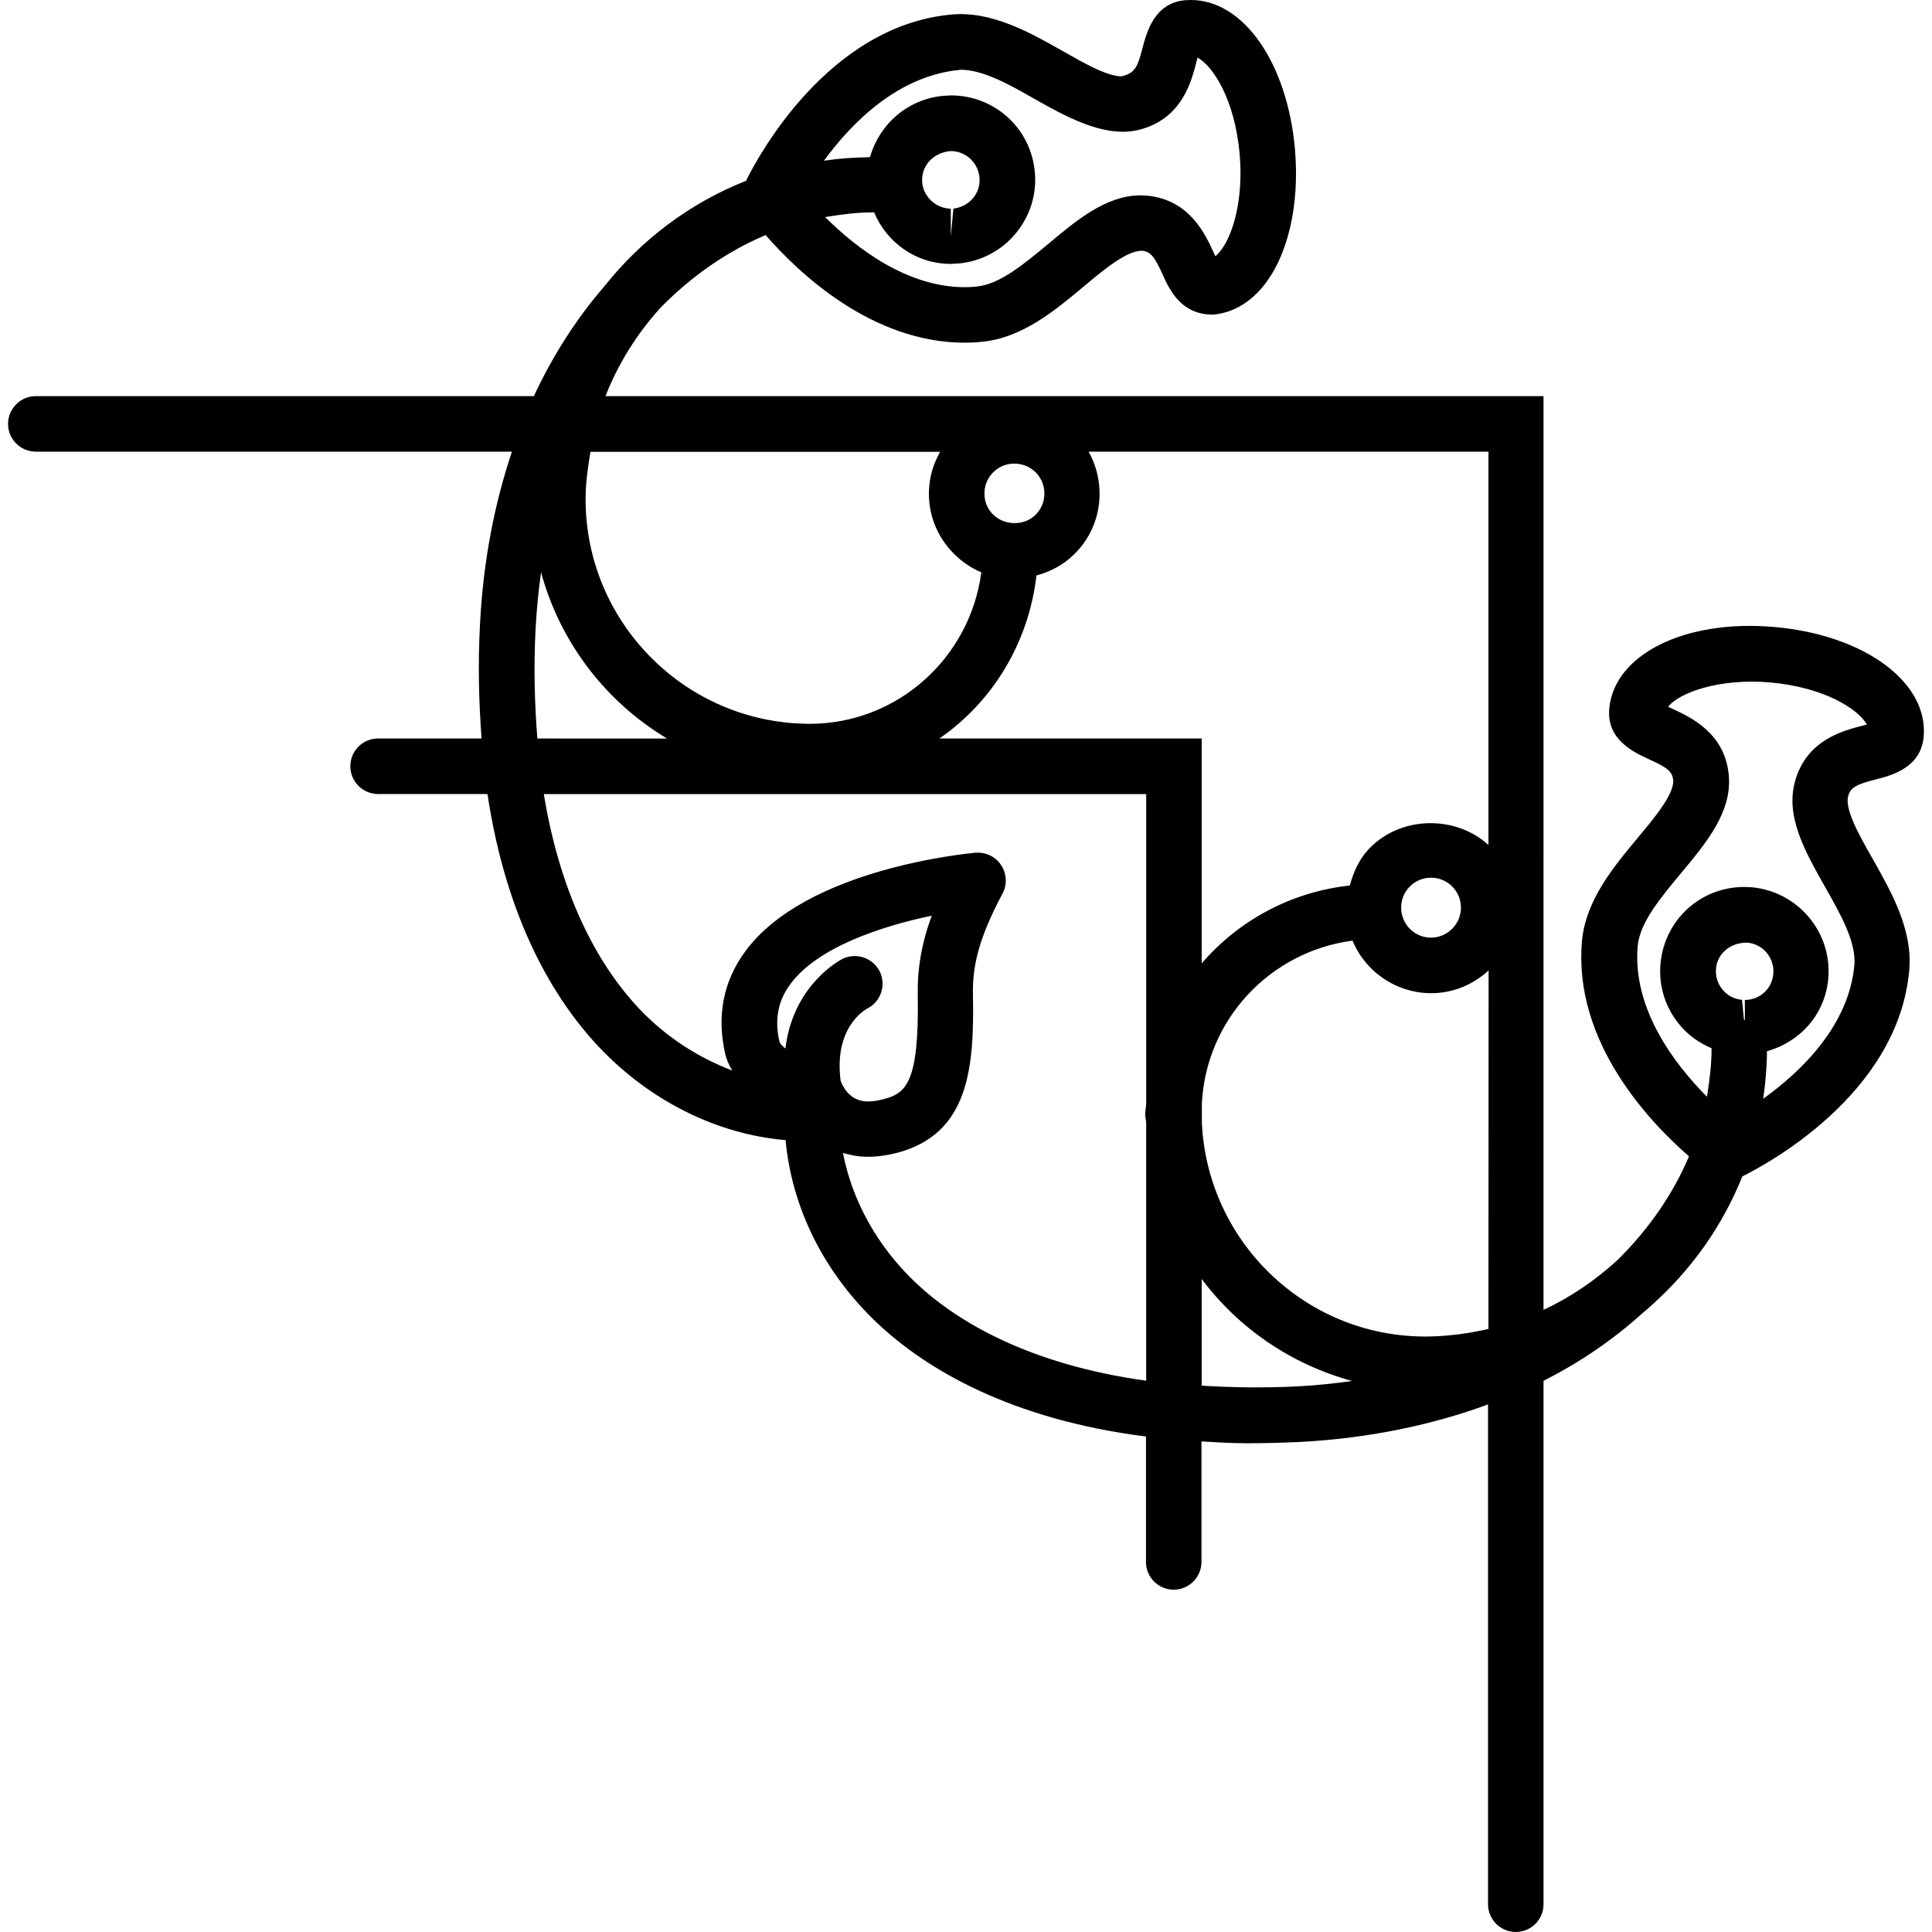 <?xml version="1.0" encoding="iso-8859-1"?>
<!-- Generator: Adobe Illustrator 16.0.0, SVG Export Plug-In . SVG Version: 6.00 Build 0)  -->
<!DOCTYPE svg PUBLIC "-//W3C//DTD SVG 1.1//EN" "http://www.w3.org/Graphics/SVG/1.1/DTD/svg11.dtd">
<svg version="1.1" id="Capa_1" xmlns="http://www.w3.org/2000/svg" xmlns:xlink="http://www.w3.org/1999/xlink" x="0px" y="0px"
	 width="187.951px" height="187.95px" viewBox="0 0 187.951 187.95" style="enable-background:new 0 0 187.951 187.95;"
	 xml:space="preserve">
<g>
	<g>
		<path d="M74.482,22.868c3.196,3.673,10.323,10.47,19.385,10.47c0.535,0,1.041-0.021,1.582-0.082
			c3.941-0.34,7.185-3.04,10.043-5.442c1.92-1.603,4.103-3.422,5.596-3.422c0.005,0,0.005,0,0.01,0
			c0.865,0.089,1.229,0.598,2.025,2.352c0.664,1.458,1.771,3.862,4.856,3.862c0.011,0,0.021,0,0.032,0
			c1.804-0.147,3.459-1.075,4.783-2.647c2.479-2.953,3.665-7.987,3.18-13.479C125.226,6.096,120.965,0,115.85,0
			c-0.085,0-0.475,0.021-0.56,0.021c-3.016,0.274-3.733,3.133-4.145,4.654c-0.479,1.875-0.743,2.437-2.035,2.75
			c-1.403,0-3.576-1.236-5.686-2.437c-3.227-1.824-6.939-3.931-10.847-3.575C80.523,2.499,73.665,15.356,72.576,17.592
			c-5.471,2.16-10.196,5.74-13.792,10.275c-2.624,3.035-4.947,6.589-6.848,10.671H3.483c-1.492,0-2.7,1.216-2.7,2.7
			c0,1.489,1.208,2.7,2.7,2.7h46.319c-1.674,4.992-2.79,10.568-3.109,16.822c-0.211,4.05-0.098,7.667,0.156,11.084H36.78
			c-1.492,0-2.7,1.211-2.7,2.7c0,1.479,1.208,2.7,2.7,2.7h10.642c1.859,12.34,6.534,20.028,10.8,24.563
			c5.002,5.306,11.551,8.543,18.199,9.107c0.627,6.581,3.678,12.846,8.959,17.835c4.712,4.424,12.857,9.318,26.104,11v12.203
			c0,1.486,1.207,2.699,2.699,2.699c1.477,0,2.7-1.213,2.7-2.699v-11.729c1.466,0.09,2.89,0.18,4.472,0.18
			c1.63,0,3.322-0.048,5.062-0.121c6.888-0.369,12.994-1.688,18.342-3.655v48.621c0,1.498,1.218,2.7,2.699,2.7
			c1.498,0,2.7-1.202,2.7-2.7v-50.92c3.66-1.851,6.835-4.061,9.561-6.519c0.175-0.131,0.343-0.3,0.522-0.442
			c0.121-0.11,0.253-0.232,0.369-0.332c3.881-3.444,6.945-7.736,8.891-12.593c2.052-1.013,15.151-7.868,16.237-20.05
			c0.354-3.935-1.729-7.607-3.57-10.858c-1.286-2.257-2.747-4.833-2.362-6.117c0.242-0.844,0.812-1.107,2.679-1.593
			c1.529-0.39,4.383-1.128,4.656-4.147c0.47-5.302-5.742-9.888-14.459-10.676c-8.865-0.799-15.673,2.731-16.127,7.939
			c-0.279,3.021,2.405,4.253,3.855,4.917c1.74,0.789,2.268,1.168,2.362,2.015c0.127,1.339-1.751,3.607-3.428,5.611
			c-2.373,2.845-5.078,6.096-5.442,10.038c-0.875,9.795,6.528,17.605,10.41,20.97c-1.529,3.606-3.86,7.045-6.972,10.104
			c-2.141,1.951-4.524,3.597-7.183,4.83V38.538H58.902c1.237-3.164,3.056-6.064,5.4-8.651C67.387,26.76,70.846,24.408,74.482,22.868
			z M93.48,6.787c2.181,0,4.783,1.474,7.293,2.911c3.507,1.986,7.062,3.808,10.294,2.861c3.939-1.129,4.836-4.633,5.321-6.523
			c0.031-0.124,0.073-0.279,0.11-0.433c1.461,0.791,3.612,3.977,4.098,9.366c0.396,4.509-0.691,8.023-1.925,9.519
			c-0.121,0.147-0.279,0.313-0.433,0.442c-0.079-0.14-0.137-0.295-0.195-0.422c-0.812-1.764-2.331-5.052-6.392-5.468
			c-0.105-0.01-0.59-0.037-0.686-0.037c-3.316,0-6.18,2.375-8.928,4.675c-2.367,1.972-4.801,4.008-7.059,4.2
			c-0.377,0.039-0.751,0.061-1.107,0.061c-5.643,0-10.557-3.797-13.603-6.821c0.082-0.011,0.129-0.026,0.216-0.037
			c1.458-0.227,2.9-0.422,4.385-0.422c0.021,0,0.042-0.005,0.066-0.005c0.037,0,0.063-0.005,0.098,0
			c1.242,2.953,4.082,5.018,7.467,5.018c0.087,0,0.649-0.04,0.728-0.04c2.183-0.193,4.168-1.229,5.566-2.903
			c1.403-1.685,2.078-3.797,1.878-5.978c-0.375-4.256-3.895-7.47-8.166-7.47c-0.082,0-0.644,0.034-0.73,0.039
			c-3.488,0.316-6.241,2.785-7.138,5.959c-0.082,0-0.156,0.019-0.232,0.019c-1.453,0.021-2.855,0.129-4.25,0.335
			C82.835,11.96,87.381,7.322,93.48,6.787z M89.715,17.737c-0.129-1.532,1-2.893,2.782-3.041c1.437,0,2.655,1.118,2.787,2.55
			c0.079,0.746-0.153,1.463-0.628,2.041c-0.49,0.567-1.165,0.923-1.906,1.005l-0.253,2.71v-2.7
			C91.06,20.276,89.838,19.163,89.715,17.737z M169.745,99.229c-0.032,0-0.053-0.01-0.085-0.01l-0.189-1.951
			c-0.749-0.063-1.413-0.406-1.894-0.997c-0.479-0.564-0.706-1.292-0.638-2.046c0.121-1.413,1.329-2.523,3.017-2.523
			c0,0,0.011,0,0.021,0c1.529,0.129,2.669,1.49,2.537,3.035c-0.121,1.461-1.318,2.541-2.769,2.541V99.229L169.745,99.229z
			 M159.324,92.016c0.201-2.265,2.247-4.704,4.209-7.068c2.462-2.953,5.02-6.007,4.641-9.619c-0.417-4.055-3.713-5.556-5.464-6.37
			c-0.126-0.066-0.295-0.132-0.433-0.2c1.045-1.355,4.989-2.813,9.967-2.365c5.216,0.464,8.554,2.592,9.366,4.092
			c-0.147,0.04-0.316,0.082-0.433,0.113c-1.898,0.485-5.39,1.395-6.528,5.326c-1.013,3.48,0.97,6.932,2.858,10.286
			c1.519,2.668,3.09,5.432,2.89,7.688c-0.538,5.886-5.179,10.347-8.87,12.994c0.222-1.519,0.358-3.048,0.369-4.63
			c3.206-0.887,5.653-3.565,5.964-7.057c0.396-4.482-2.932-8.466-7.425-8.888c-0.079-0.006-0.659-0.032-0.743-0.032
			c-4.271,0-7.763,3.207-8.153,7.454c-0.2,2.173,0.475,4.313,1.878,5.98c0.844,1.013,1.914,1.751,3.09,2.257
			c0,1.571-0.189,3.111-0.433,4.609c-0.01,0.031-0.01,0.073-0.021,0.105C162.878,103.485,158.781,98.122,159.324,92.016z
			 M52.11,61.045c0.103-1.856,0.285-3.639,0.524-5.371c1.867,6.851,6.289,12.593,12.256,16.171H52.276
			C52.018,68.557,51.899,65.037,52.11,61.045z M84.375,98.112c1.315-0.665,1.856-2.268,1.213-3.597
			c-0.662-1.329-2.278-1.883-3.618-1.239c-0.232,0.116-4.817,2.521-5.561,8.723c-0.292-0.222-0.524-0.475-0.572-0.633
			c-0.503-2.137-0.168-3.966,1.016-5.58c2.623-3.639,8.951-5.697,13.79-6.705c-0.997,2.724-1.408,5.155-1.361,7.771
			c0.143,8.564-1.176,9.524-3.346,10.083c-0.551,0.137-1.044,0.222-1.487,0.222c-1.592-0.011-2.315-1.118-2.666-1.993
			C81.108,100.079,84.006,98.308,84.375,98.112z M111.504,107.378c-0.011,0.337-0.095,0.664-0.095,1.012
			c0,0.312,0.084,0.57,0.095,0.876v25.054c-11.411-1.587-18.383-5.732-22.398-9.508c-3.771-3.564-6.205-8.021-7.101-12.646
			c0.744,0.211,1.516,0.369,2.413,0.369s1.859-0.127,2.84-0.38c7.043-1.846,7.518-8.343,7.394-15.414
			c-0.048-2.558,0.422-5.213,2.879-9.819c0.464-0.867,0.409-1.928-0.132-2.753c-0.543-0.825-1.45-1.273-2.483-1.215
			c-0.675,0.066-16.546,1.513-22.452,9.648c-2.122,2.921-2.76,6.275-1.901,9.978c0.114,0.5,0.356,1.033,0.67,1.561
			c-3.298-1.25-6.436-3.248-9.068-6.027c-3.607-3.829-7.538-10.357-9.26-20.862h58.601V107.378L111.504,107.378z M126.165,134.873
			c-3.369,0.169-6.392,0.105-9.26-0.073v-10.379c3.586,4.799,8.701,8.301,14.628,9.925
			C129.798,134.589,128.021,134.783,126.165,134.873z M144.801,129.283c-1.931,0.443-3.935,0.718-6.001,0.738
			c-0.048,0-0.105,0-0.148,0c-11.664,0-21.188-9.229-21.731-20.788v-1.898c0.422-8.174,6.64-14.766,14.66-15.828
			c0.417,1.016,1.028,1.933,1.872,2.761c1.551,1.498,3.617,2.353,5.774,2.353c2.114,0,4.061-0.812,5.59-2.215L144.801,129.283
			L144.801,129.283z M137.123,86.271c0.554-0.569,1.298-0.886,2.094-0.886c0.765,0,1.472,0.29,2.02,0.814
			c1.155,1.118,1.192,2.964,0.063,4.127c-0.559,0.566-1.297,0.891-2.088,0.891c-0.76,0-1.466-0.292-2.015-0.817
			C136.042,89.276,136.005,87.426,137.123,86.271z M105.904,43.938h38.897v38.264c-3.217-2.932-8.522-2.824-11.56,0.313
			c-1.018,1.036-1.571,2.318-1.925,3.628c-5.753,0.633-10.826,3.415-14.412,7.576V71.845H91.389
			c5.168-3.572,8.678-9.292,9.442-15.865c1.35-0.356,2.594-1.021,3.628-2.02C107.228,51.305,107.703,47.157,105.904,43.938z
			 M96.666,45.905c0.545-0.53,1.258-0.805,2.009-0.805c0.796,0,1.551,0.316,2.114,0.878c1.107,1.168,1.081,3.014-0.073,4.132
			c-1.118,1.081-3.04,1.026-4.132-0.082c-0.551-0.562-0.831-1.284-0.81-2.067C95.774,47.179,96.093,46.451,96.666,45.905z
			 M91.465,43.938c-0.675,1.195-1.076,2.523-1.097,3.926c-0.042,2.22,0.788,4.319,2.344,5.919c0.794,0.82,1.728,1.464,2.753,1.896
			c-1.084,8.292-8.132,14.736-16.706,14.736c-0.045,0-0.087,0-0.124,0c-12.037-0.098-21.742-9.964-21.666-21.985
			c0.011-1.511,0.222-3.008,0.475-4.472h34.027v-0.021H91.465z"/>
	</g>
</g>
<g>
</g>
<g>
</g>
<g>
</g>
<g>
</g>
<g>
</g>
<g>
</g>
<g>
</g>
<g>
</g>
<g>
</g>
<g>
</g>
<g>
</g>
<g>
</g>
<g>
</g>
<g>
</g>
<g>
</g>
</svg>
